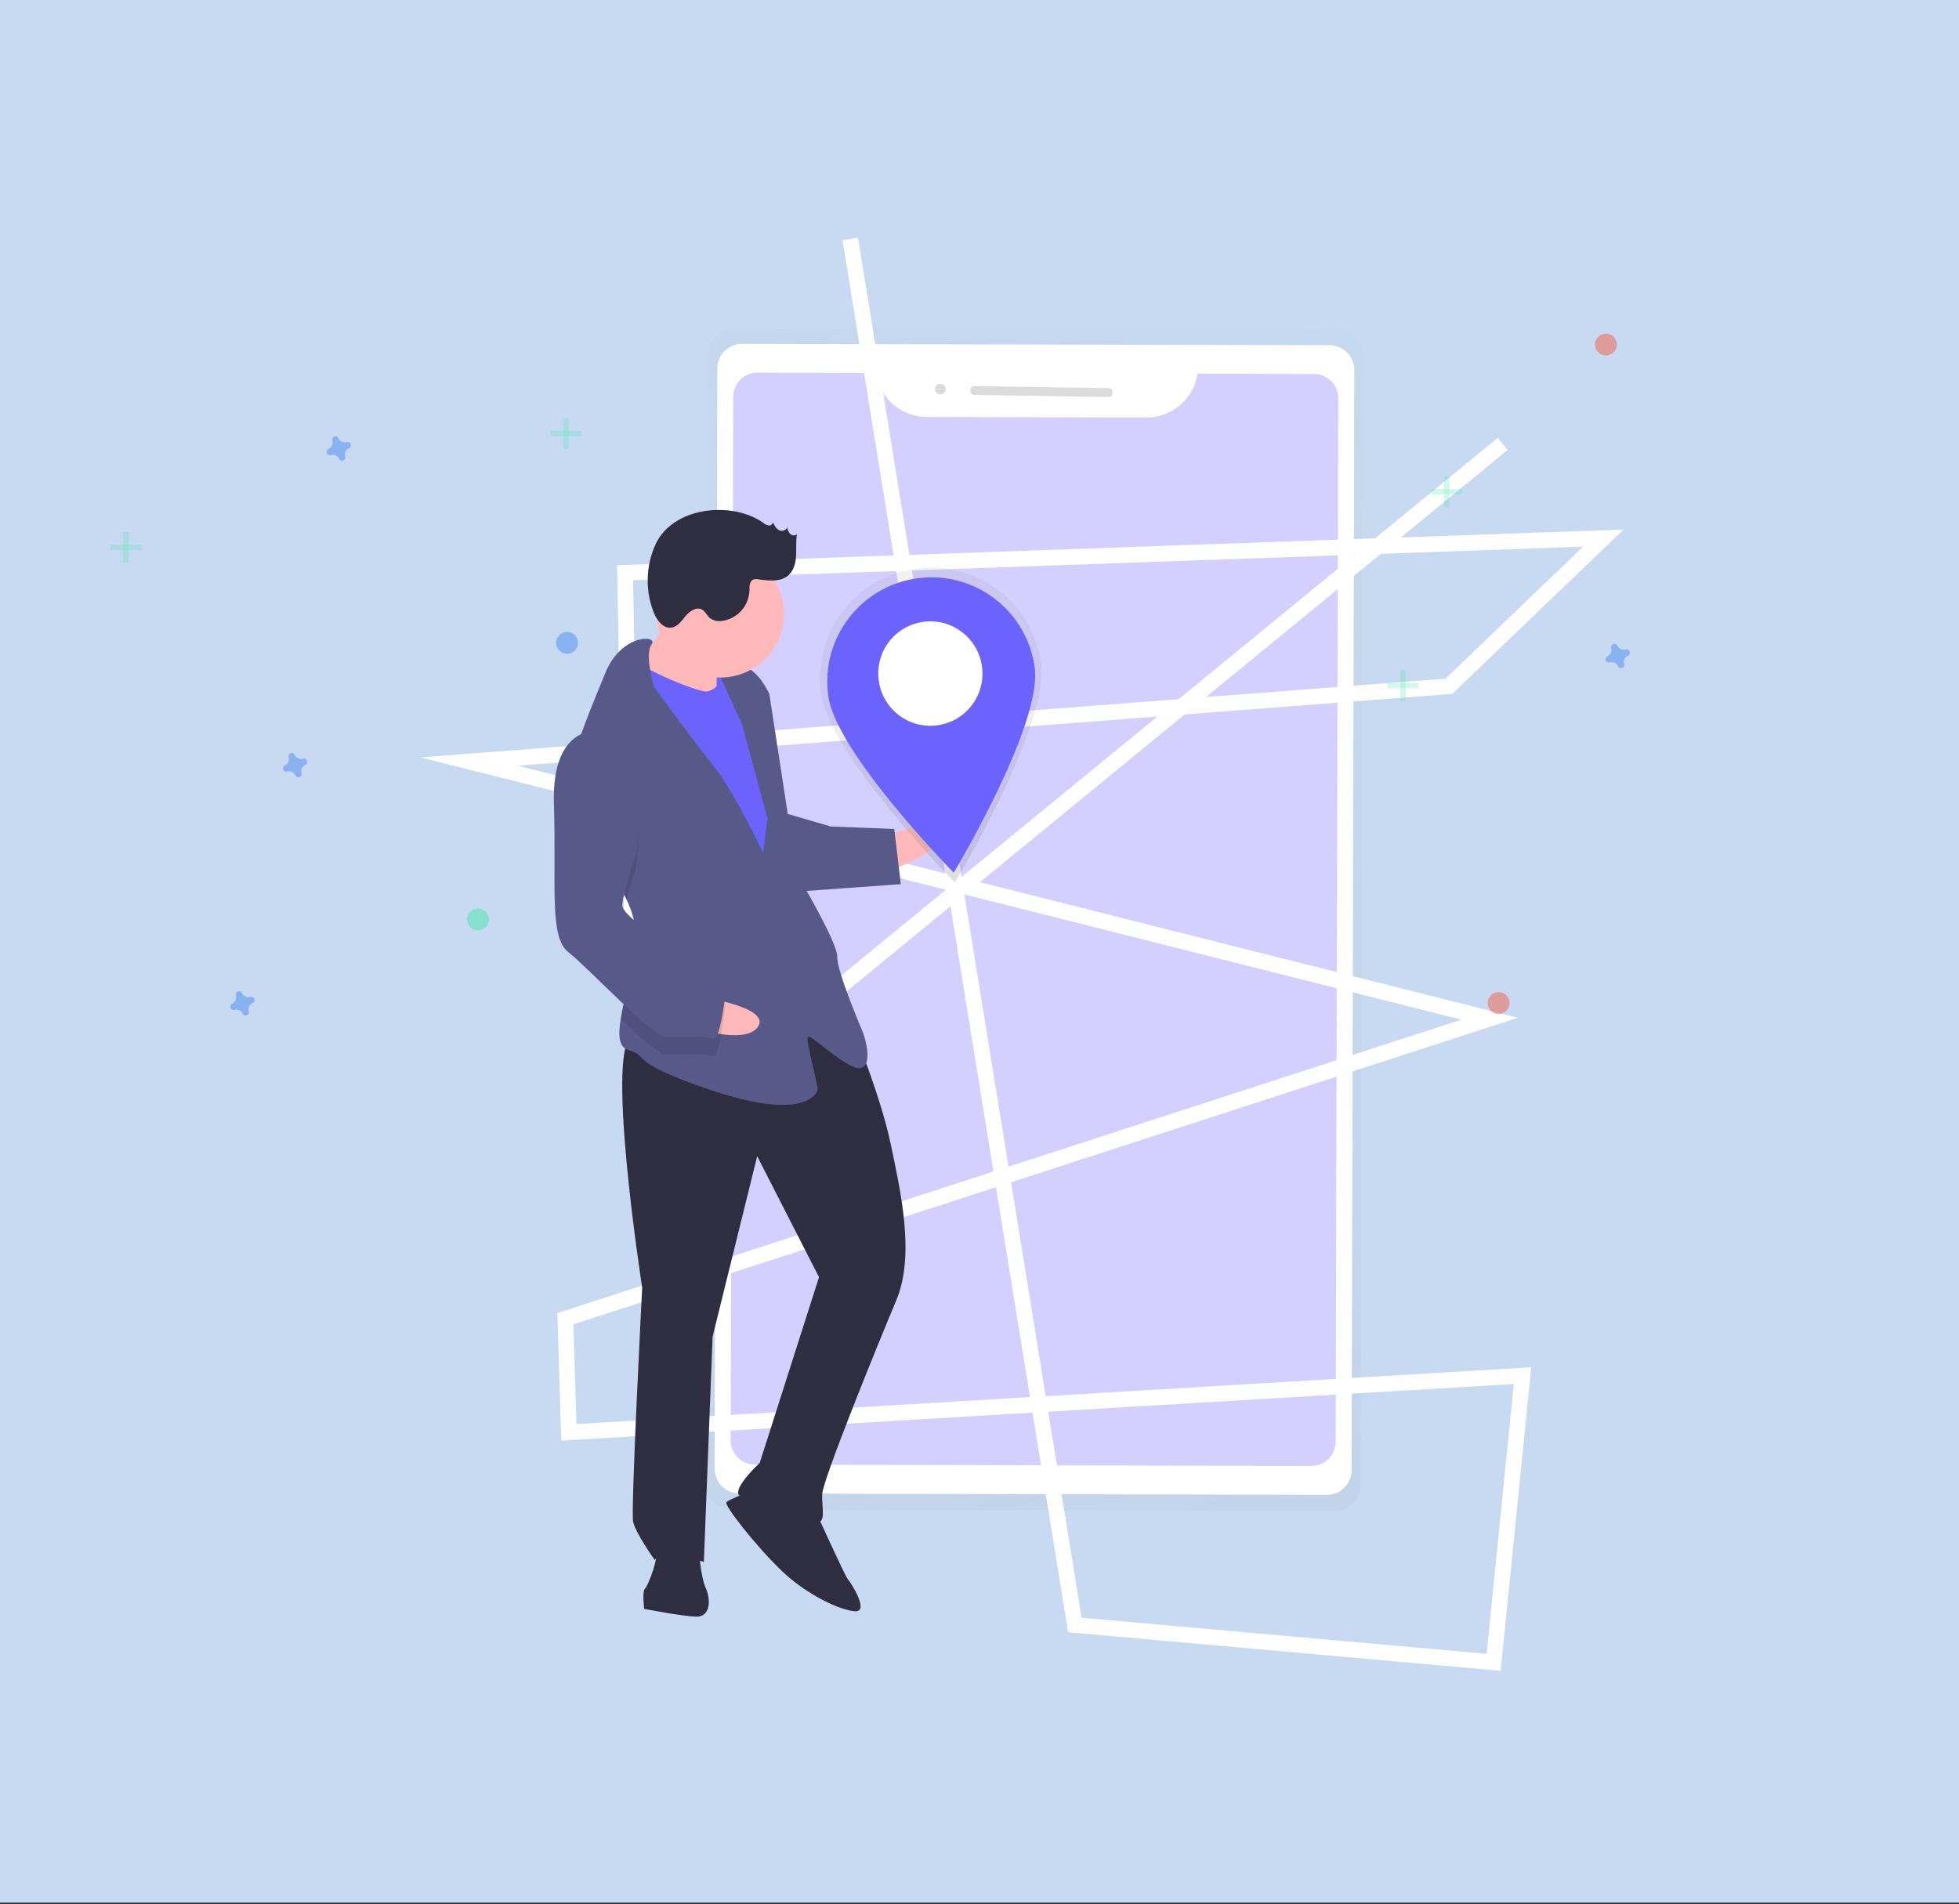 <svg width="500" height="486" viewBox="0 0 500 486" fill="none" xmlns="http://www.w3.org/2000/svg">
<rect x="0" y="0" width="500" height="486" fill="#333333" stroke="none"/>
<g clip-path="url(#clip0)">
<path d="M0 0H500V485.65H0V0Z" fill="#C7DAF1"/>
<g opacity="0.5">
<path opacity="0.5" d="M187.198 83.81L341.598 84.19C345.098 84.2 347.938 87.04 347.928 90.55L347.228 379.32C347.218 382.82 344.368 385.66 340.868 385.65L186.468 385.27C182.968 385.26 180.128 382.42 180.138 378.91L180.838 90.14C180.838 86.63 183.688 83.8 187.198 83.81Z" fill="url(#paint0_linear)"/>
</g>
<path d="M339.338 88.12L189.428 87.76C185.928 87.75 183.088 90.58 183.078 94.08L182.398 374.86C182.388 378.36 185.218 381.2 188.718 381.21L338.628 381.57C342.128 381.58 344.968 378.75 344.978 375.25L345.658 94.47C345.658 90.97 342.838 88.12 339.338 88.12Z" fill="white"/>
<path opacity="0.3" d="M223.528 95.19C224.488 101.62 229.988 106.39 236.488 106.43L292.638 106.57C299.138 106.56 304.668 101.82 305.658 95.39L335.398 95.46C338.808 95.47 341.568 98.24 341.558 101.65L340.908 368.03C340.898 371.44 338.128 374.2 334.718 374.19L192.648 373.84C189.238 373.83 186.478 371.06 186.488 367.65L187.138 101.27C187.148 97.86 189.918 95.1 193.328 95.11L223.528 95.19Z" fill="#6C63FF"/>
<path d="M383.528 113.32L162.428 294.39L159.528 146.2L409.228 137.35L369.798 175.17L119.708 194.38L380.198 260.03L144.308 336.6L145.188 365.61L388.598 351.14L381.228 424.31L274.338 414.78L217.018 61" stroke="white" stroke-width="4" stroke-miterlimit="10"/>
<path d="M283.028 99.07L248.658 98.55C248.148 98.54 247.728 98.95 247.718 99.46L247.708 99.87C247.698 100.38 248.108 100.8 248.618 100.81L282.988 101.33C283.498 101.34 283.918 100.93 283.928 100.42L283.938 100.01C283.948 99.5 283.538 99.08 283.028 99.07Z" fill="#DBDBDB"/>
<path d="M240.018 100.69C239.267 100.69 238.658 100.081 238.658 99.33C238.658 98.579 239.267 97.97 240.018 97.97C240.769 97.97 241.378 98.579 241.378 99.33C241.378 100.081 240.769 100.69 240.018 100.69Z" fill="#DBDBDB"/>
<g opacity="0.5">
<path opacity="0.5" d="M368.558 121.57H369.948V129.46H368.558V121.57Z" fill="#47E6B1"/>
<path opacity="0.5" d="M365.308 124.82H373.198V126.21H365.308V124.82Z" fill="#47E6B1"/>
</g>
<g opacity="0.5">
<path opacity="0.5" d="M357.418 171.06H358.808V178.95H357.418V171.06Z" fill="#47E6B1"/>
<path opacity="0.5" d="M354.168 174.31H362.058V175.7H354.168V174.31Z" fill="#47E6B1"/>
</g>
<g opacity="0.5">
<path opacity="0.5" d="M143.818 106.71H145.208V114.6H143.818V106.71Z" fill="#47E6B1"/>
<path opacity="0.5" d="M140.568 109.96H148.458V111.35H140.568V109.96Z" fill="#47E6B1"/>
</g>
<g opacity="0.5">
<path opacity="0.5" d="M31.438 135.77H32.828V143.66H31.438V135.77Z" fill="#47E6B1"/>
<path opacity="0.5" d="M28.188 139.02H36.078V140.41H28.188V139.02Z" fill="#47E6B1"/>
</g>
<path opacity="0.5" d="M410.298 167.49C411.088 167.14 411.498 166.26 411.248 165.43C411.228 165.37 411.218 165.31 411.208 165.24C411.178 164.77 411.538 164.36 412.008 164.33C412.298 164.31 412.568 164.44 412.748 164.67C412.788 164.72 412.818 164.78 412.838 164.84C413.188 165.63 414.068 166.04 414.898 165.79C414.958 165.77 415.018 165.76 415.088 165.75C415.558 165.72 415.968 166.08 415.998 166.55C416.018 166.84 415.888 167.11 415.658 167.29C415.608 167.33 415.548 167.36 415.488 167.38C414.698 167.73 414.288 168.61 414.538 169.44C414.558 169.5 414.568 169.56 414.578 169.63C414.608 170.1 414.248 170.51 413.778 170.54C413.488 170.56 413.218 170.43 413.038 170.2C412.998 170.15 412.968 170.09 412.948 170.03C412.598 169.24 411.718 168.83 410.888 169.08C410.828 169.1 410.768 169.11 410.698 169.12C410.228 169.15 409.818 168.79 409.788 168.32C409.768 168.03 409.898 167.76 410.128 167.58C410.188 167.54 410.248 167.51 410.298 167.49Z" fill="#4D8AF0"/>
<path opacity="0.5" d="M59.258 256.18C60.048 255.83 60.458 254.95 60.208 254.12C60.188 254.06 60.178 254 60.168 253.93C60.138 253.46 60.498 253.05 60.968 253.02C61.258 253 61.528 253.13 61.708 253.36C61.748 253.41 61.778 253.47 61.798 253.53C62.148 254.32 63.028 254.73 63.858 254.48C63.918 254.46 63.978 254.45 64.048 254.44C64.518 254.41 64.928 254.77 64.958 255.24C64.978 255.53 64.848 255.8 64.618 255.98C64.568 256.02 64.508 256.05 64.448 256.07C63.658 256.42 63.248 257.3 63.498 258.13C63.518 258.19 63.528 258.25 63.538 258.32C63.568 258.79 63.208 259.2 62.738 259.23C62.448 259.25 62.178 259.12 61.998 258.89C61.958 258.84 61.928 258.78 61.908 258.72C61.558 257.93 60.678 257.52 59.848 257.77C59.788 257.79 59.728 257.8 59.658 257.81C59.188 257.84 58.778 257.48 58.748 257.01C58.728 256.72 58.858 256.45 59.088 256.27C59.138 256.23 59.198 256.2 59.258 256.18Z" fill="#4D8AF0"/>
<path opacity="0.5" d="M83.868 114.55C84.658 114.2 85.068 113.32 84.818 112.49C84.798 112.43 84.788 112.37 84.778 112.3C84.748 111.83 85.108 111.42 85.578 111.39C85.868 111.37 86.138 111.5 86.318 111.73C86.358 111.78 86.388 111.84 86.408 111.9C86.758 112.69 87.638 113.1 88.468 112.85C88.528 112.83 88.588 112.82 88.658 112.81C89.128 112.78 89.538 113.14 89.568 113.61C89.588 113.9 89.458 114.17 89.228 114.35C89.178 114.39 89.118 114.42 89.058 114.44C88.268 114.79 87.858 115.67 88.108 116.5C88.128 116.56 88.138 116.62 88.148 116.69C88.178 117.16 87.818 117.57 87.348 117.6C87.058 117.62 86.788 117.49 86.608 117.26C86.568 117.21 86.538 117.15 86.518 117.09C86.168 116.3 85.288 115.89 84.458 116.14C84.398 116.16 84.338 116.17 84.268 116.18C83.798 116.21 83.388 115.85 83.358 115.38C83.338 115.09 83.468 114.82 83.698 114.64C83.748 114.61 83.808 114.57 83.868 114.55Z" fill="#4D8AF0"/>
<path opacity="0.5" d="M72.718 195.35C73.508 195 73.918 194.12 73.668 193.29C73.648 193.23 73.638 193.17 73.628 193.1C73.598 192.63 73.958 192.22 74.428 192.19C74.718 192.17 74.988 192.3 75.168 192.53C75.208 192.58 75.238 192.64 75.258 192.7C75.608 193.49 76.488 193.9 77.318 193.65C77.378 193.63 77.438 193.62 77.508 193.61C77.978 193.58 78.388 193.94 78.418 194.41C78.438 194.7 78.308 194.97 78.078 195.15C78.028 195.19 77.968 195.22 77.908 195.24C77.118 195.59 76.708 196.47 76.958 197.3C76.978 197.36 76.988 197.42 76.998 197.49C77.028 197.96 76.668 198.37 76.198 198.4C75.908 198.42 75.638 198.29 75.458 198.06C75.418 198.01 75.388 197.95 75.368 197.89C75.018 197.1 74.138 196.69 73.308 196.94C73.248 196.96 73.188 196.97 73.118 196.98C72.648 197.01 72.238 196.65 72.208 196.18C72.188 195.89 72.318 195.62 72.548 195.44C72.608 195.4 72.658 195.37 72.718 195.35Z" fill="#4D8AF0"/>
<path opacity="0.5" d="M382.488 258.82C380.947 258.82 379.698 257.571 379.698 256.03C379.698 254.489 380.947 253.24 382.488 253.24C384.029 253.24 385.278 254.489 385.278 256.03C385.278 257.571 384.029 258.82 382.488 258.82Z" fill="#F55F44"/>
<path opacity="0.5" d="M144.738 166.88C143.197 166.88 141.948 165.631 141.948 164.09C141.948 162.549 143.197 161.3 144.738 161.3C146.279 161.3 147.528 162.549 147.528 164.09C147.528 165.631 146.279 166.88 144.738 166.88Z" fill="#4D8AF0"/>
<path opacity="0.5" d="M121.988 237.46C120.447 237.46 119.198 236.211 119.198 234.67C119.198 233.129 120.447 231.88 121.988 231.88C123.529 231.88 124.778 233.129 124.778 234.67C124.778 236.211 123.529 237.46 121.988 237.46Z" fill="#47E6B1"/>
<path opacity="0.5" d="M409.878 90.73C408.337 90.73 407.088 89.481 407.088 87.94C407.088 86.399 408.337 85.15 409.878 85.15C411.419 85.15 412.668 86.399 412.668 87.94C412.668 89.481 411.419 90.73 409.878 90.73Z" fill="#F55F44"/>
<path d="M179.412 167.241L189.734 167.641L189.22 180.91L178.898 180.511L179.412 167.241Z" fill="#6C63FF"/>
<path d="M225.948 213.71C225.948 213.71 240.238 206.88 240.008 212.78C239.778 218.68 225.598 222.56 225.598 222.56L225.948 213.71Z" fill="#FFB9B9"/>
<path d="M218.108 263.61C218.108 263.61 224.848 280.11 227.338 292.02C229.828 303.93 233.628 320.32 228.748 331.94C223.868 343.56 209.988 377.72 209.848 381.41C209.708 385.1 211.038 388.84 208.088 388.72C205.138 388.61 189.088 383.55 188.438 381.31C187.788 379.07 193.908 373.4 193.908 373.4L209.038 326L193.258 295.12L181.878 341.19L179.648 398.69C179.648 398.69 168.708 395.31 167.118 398.2C167.118 398.2 162.218 391.37 161.588 388.39C160.968 385.41 163.908 328.68 163.908 328.68C163.908 328.68 153.868 264.06 161.968 264.37C170.068 264.68 201.838 245.26 218.108 263.61Z" fill="#2F2E41"/>
<path d="M208.198 385.78C208.198 385.78 215.678 402.31 216.388 403.08C217.098 403.85 221.968 411.42 218.288 411.27C214.598 411.13 205.898 407.1 199.498 400.94C193.088 394.79 184.648 384.12 185.408 383.41C186.178 382.7 191.418 380.69 191.418 380.69L208.198 385.78Z" fill="#2F2E41"/>
<path d="M178.318 394.96C178.318 394.96 178.768 402.36 180.128 405.37C181.488 408.38 181.318 412.8 177.628 412.66C173.938 412.52 164.418 410.67 164.418 410.67C164.418 410.67 163.848 406.22 164.618 405.51C165.388 404.8 168.648 396.81 167.258 394.54C165.868 392.26 178.318 394.96 178.318 394.96Z" fill="#2F2E41"/>
<path d="M172.858 154.8C172.858 154.8 164.998 167.05 161.938 169.88C158.878 172.71 167.488 178.95 167.488 178.95L182.908 181.02C182.908 181.02 182.718 166.99 183.508 165.54C184.308 164.11 172.858 154.8 172.858 154.8Z" fill="#FFB9B9"/>
<path d="M186.268 170.83C186.268 170.83 183.088 176.61 180.138 176.5C177.188 176.39 161.938 169.89 161.288 167.65C160.638 165.41 156.238 183.7 156.238 183.7L193.558 249.38L202.658 243.09L198.248 204.53L194.628 183.72L186.268 170.83Z" fill="#6C63FF"/>
<path d="M159.908 229.61C161.398 232.72 162.328 235.97 162.198 239.3C162.188 239.45 162.188 239.59 162.178 239.74C161.828 246.56 159.308 254.45 158.408 260.19C157.758 264.31 157.938 267.31 160.348 268.02C166.188 269.72 159.498 270.94 182.088 278.46C204.688 285.98 208.628 279.49 208.688 278.01C208.748 276.54 205.488 265.34 206.258 264.63C207.028 263.92 216.968 273.9 219.978 272.54C222.988 271.18 220.318 263.69 220.318 263.69C220.318 263.69 213.548 247.92 213.688 244.24C213.828 240.56 203.428 223.17 203.428 223.17L196.358 177.12C196.358 177.12 193.638 171.11 189.978 170.23C186.318 169.35 183.288 171.45 183.288 171.45L189.408 184.98L195.868 208.86L194.788 217.68C194.788 217.68 187.278 201.88 182.348 195.79C177.418 189.7 166.898 175.26 166.898 175.26C166.898 175.26 164.448 166.98 166.298 164.5C168.148 162.02 158.568 161.65 154.478 171.82C152.308 177.21 148.798 185.26 146.598 192.75C144.638 199.38 143.708 205.59 145.648 209.13C148.628 214.53 156.098 221.65 159.908 229.61Z" fill="#575A89"/>
<path opacity="0.1" d="M145.658 209.12C148.628 214.54 156.108 221.66 159.918 229.61C160.918 226.02 162.128 222.31 162.128 222.31C162.128 222.31 166.788 197.39 153.008 190.95C150.728 190.73 148.438 191.37 146.608 192.74C144.638 199.37 143.708 205.57 145.658 209.12Z" fill="black"/>
<path d="M200.348 207.55L212.028 210.96L228.248 211.59L229.918 225.68L203.268 227.6C203.258 227.59 196.608 208.88 200.348 207.55Z" fill="#575A89"/>
<path d="M181.298 254.93C181.298 254.93 196.928 257.52 193.358 262.22C189.788 266.92 175.948 261.98 175.948 261.98L181.298 254.93Z" fill="#FFB9B9"/>
<path opacity="0.1" d="M162.178 239.73C161.828 246.55 159.308 254.44 158.408 260.18C163.388 264.89 168.118 269.05 169.908 269.12C173.598 269.26 179.518 268.75 181.698 269.58C183.878 270.41 185.158 256.43 185.158 256.43C185.158 256.43 183.858 251.95 178.048 249.51C174.128 247.85 166.608 243.38 162.178 239.73Z" fill="black"/>
<path d="M153.178 186.52C153.178 186.52 140.708 184.56 141.378 205.26C142.048 225.96 140.068 239.17 145.078 243.06C150.098 246.95 166.388 264.56 170.078 264.7C173.768 264.84 179.688 264.33 181.868 265.16C184.048 265.98 185.328 252.01 185.328 252.01C185.328 252.01 184.028 247.53 178.218 245.09C172.408 242.65 158.718 234 158.828 231.05C158.938 228.1 162.288 217.9 162.288 217.9C162.288 217.9 166.948 192.96 153.178 186.52Z" fill="#575A89"/>
<path d="M183.858 172.94C174.894 172.94 167.628 165.674 167.628 156.71C167.628 147.746 174.894 140.48 183.858 140.48C192.821 140.48 200.088 147.746 200.088 156.71C200.088 165.674 192.821 172.94 183.858 172.94Z" fill="#FFB9B9"/>
<path d="M194.788 133.44C195.178 133.78 195.648 134.01 196.148 134.12C196.678 134.21 197.178 133.86 197.278 133.34C197.648 134.11 198.068 134.93 198.828 135.33C199.588 135.73 200.758 135.39 200.868 134.55C200.978 135.19 201.268 135.8 201.688 136.29C202.158 136.74 203.008 136.85 203.418 136.35C203.088 138.16 203.288 140.03 203.188 141.87C203.088 143.71 202.588 145.66 201.198 146.87C199.168 148.64 196.118 148.2 193.448 147.87C193.048 147.79 192.628 147.81 192.238 147.94C191.238 148.37 191.288 149.76 191.268 150.84C191.098 154.78 188.118 158.01 184.208 158.5C183.148 158.66 182.068 158.4 181.198 157.77C180.438 157.13 180.058 156.08 179.188 155.6C177.778 154.82 176.058 155.96 175.028 157.2C173.998 158.44 172.978 159.97 171.378 160.2C169.258 160.5 167.648 158.34 166.858 156.36C164.658 150.74 164.818 144.46 167.308 138.96C171.728 129.32 186.828 127.8 194.788 133.44Z" fill="#2F2E41"/>
<path d="M209.568 177.19C211.718 192.74 243.708 225.25 243.708 225.25C243.708 225.25 267.888 184.95 265.738 169.4C263.628 153.89 249.338 143.02 233.818 145.13C218.308 147.24 207.438 161.53 209.548 177.05C209.558 177.1 209.558 177.15 209.568 177.19Z" fill="url(#paint1_linear)"/>
<path d="M211.408 177.68C213.428 192.26 243.428 222.76 243.428 222.76C243.428 222.76 266.108 184.96 264.088 170.38C262.108 155.83 248.708 145.63 234.158 147.61C219.608 149.59 209.408 162.99 211.388 177.54C211.398 177.59 211.408 177.64 211.408 177.68Z" fill="#6C63FF"/>
<path d="M224.285 173.756C223.274 166.464 228.353 159.735 235.628 158.726C242.904 157.718 249.621 162.812 250.632 170.104C251.643 177.396 246.564 184.125 239.289 185.133C232.013 186.142 225.296 181.048 224.285 173.756Z" fill="white"/>
</g>
<defs>
<linearGradient id="paint0_linear" x1="329.709" y1="390.878" x2="198.344" y2="78.57" gradientUnits="userSpaceOnUse">
<stop stop-color="#808080" stop-opacity="0.25"/>
<stop offset="0.535" stop-color="#808080" stop-opacity="0.12"/>
<stop offset="1" stop-color="#808080" stop-opacity="0.1"/>
</linearGradient>
<linearGradient id="paint1_linear" x1="244.866" y1="225.062" x2="233.784" y2="145.116" gradientUnits="userSpaceOnUse">
<stop stop-color="#808080" stop-opacity="0.25"/>
<stop offset="0.535" stop-color="#808080" stop-opacity="0.12"/>
<stop offset="1" stop-color="#808080" stop-opacity="0.1"/>
</linearGradient>
<clipPath id="clip0">
<rect width="500" height="485.65" transform="matrix(-1 0 0 1 500 0)" fill="white"/>
</clipPath>
</defs>
</svg>

